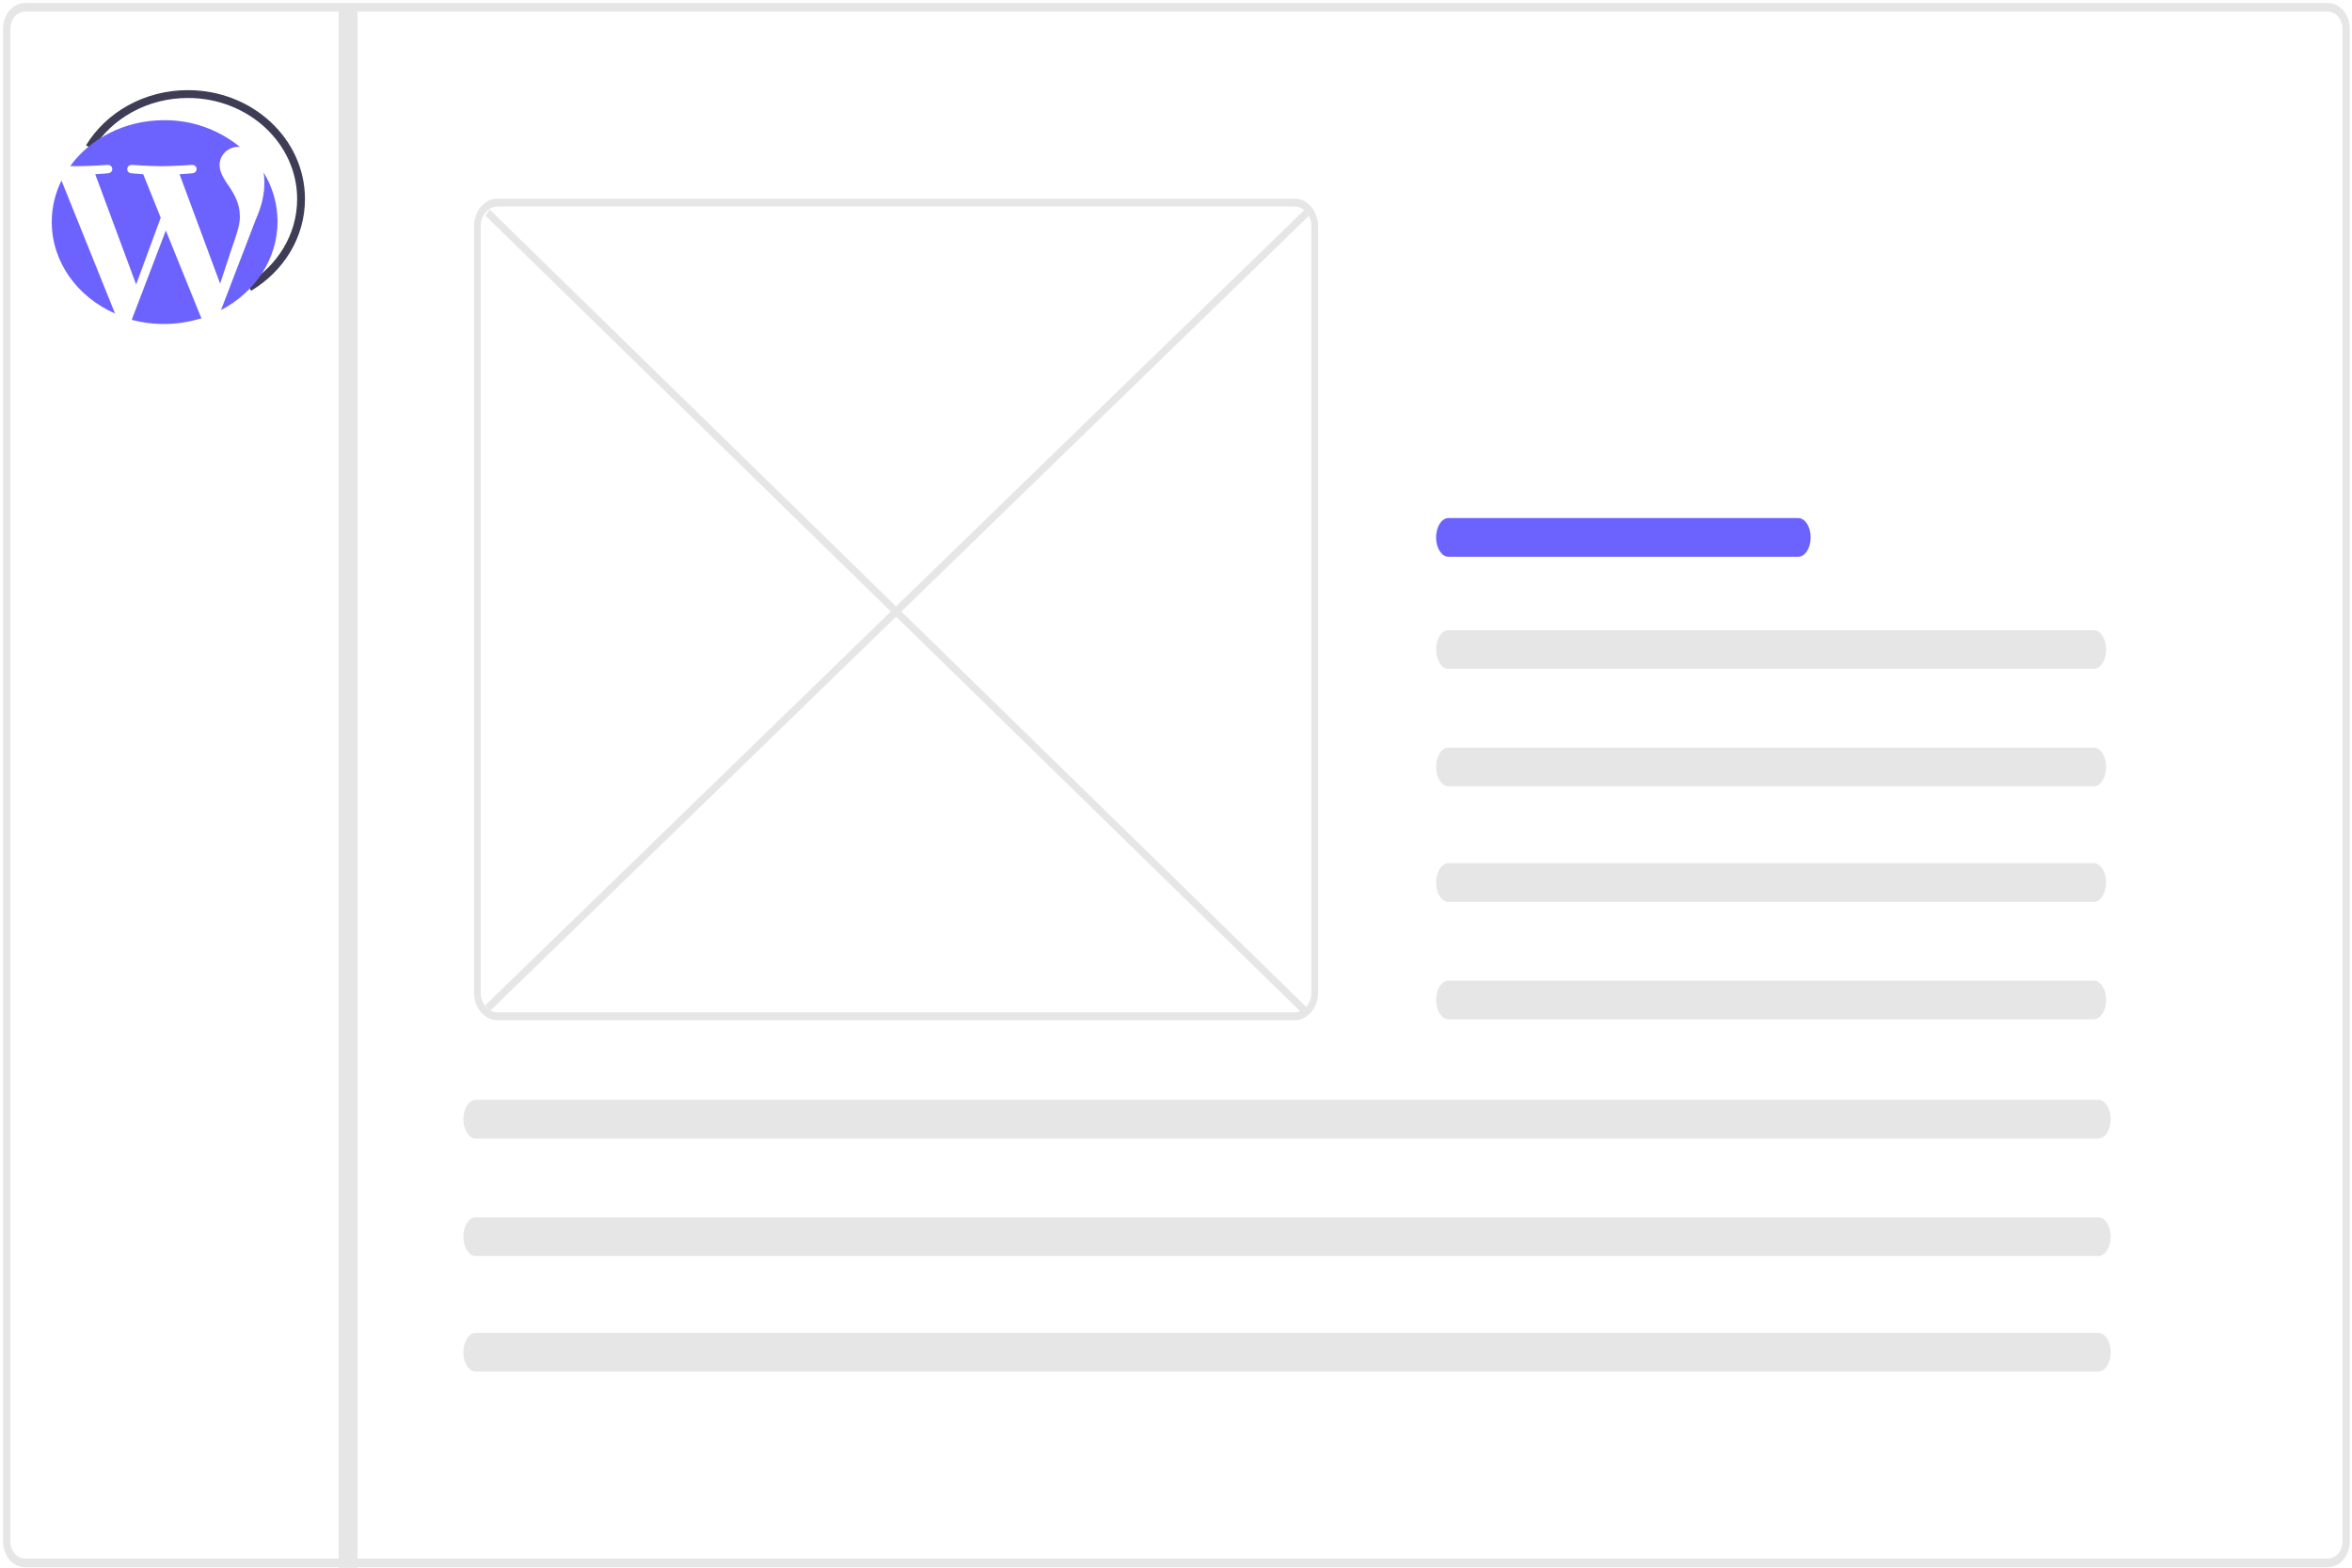 <svg width="300" height="200" viewBox="0 0 300 200" fill="none" xmlns="http://www.w3.org/2000/svg">
<path d="M296.925 0.379H3.177C2.811 0.379 2.448 0.464 2.109 0.63C1.771 0.797 1.463 1.04 1.204 1.347C0.945 1.655 0.739 2.019 0.599 2.421C0.459 2.822 0.387 3.252 0.387 3.687V196.633C0.387 197.068 0.459 197.498 0.599 197.899C0.739 198.301 0.945 198.665 1.204 198.972C1.463 199.28 1.771 199.523 2.109 199.689C2.448 199.856 2.811 199.941 3.177 199.941H296.925C297.292 199.941 297.655 199.856 297.993 199.689C298.332 199.523 298.64 199.28 298.899 198.972C299.158 198.665 299.364 198.301 299.504 197.899C299.644 197.498 299.716 197.068 299.716 196.633V3.687C299.716 3.252 299.644 2.822 299.504 2.421C299.364 2.019 299.158 1.655 298.899 1.347C298.64 1.04 298.332 0.797 297.993 0.63C297.655 0.464 297.292 0.379 296.925 0.379V0.379ZM298.786 196.633C298.786 196.923 298.738 197.21 298.644 197.477C298.551 197.745 298.414 197.988 298.241 198.193C298.068 198.398 297.863 198.56 297.637 198.671C297.412 198.782 297.17 198.839 296.925 198.838H3.177C2.933 198.839 2.691 198.782 2.465 198.671C2.24 198.56 2.035 198.398 1.862 198.193C1.689 197.988 1.552 197.745 1.458 197.477C1.365 197.21 1.317 196.923 1.317 196.633V3.687C1.317 3.397 1.365 3.11 1.458 2.843C1.552 2.575 1.689 2.332 1.862 2.127C2.035 1.922 2.24 1.76 2.465 1.649C2.691 1.538 2.933 1.481 3.177 1.481H296.925C297.17 1.481 297.412 1.538 297.637 1.649C297.863 1.76 298.068 1.922 298.241 2.127C298.414 2.332 298.551 2.575 298.644 2.843C298.738 3.11 298.786 3.397 298.786 3.687V196.633Z" fill="#E6E6E6"/>
<path d="M43.2 0.667H45.6V200H43.2V0.667Z" fill="#E6E6E6"/>
<path d="M166.409 26.751L61.903 128.249L62.445 129.032L166.951 27.534L166.409 26.751Z" fill="#E6E6E6"/>
<path d="M62.459 26.733L61.916 27.514L166.395 129.558L166.938 128.776L62.459 26.733Z" fill="#E6E6E6"/>
<path d="M165.134 25.34H63.451C62.658 25.341 61.898 25.715 61.337 26.379C60.776 27.044 60.461 27.945 60.46 28.884V126.616C60.461 127.555 60.776 128.456 61.337 129.121C61.898 129.785 62.658 130.159 63.451 130.16H165.134C165.927 130.159 166.687 129.785 167.248 129.121C167.808 128.456 168.124 127.555 168.125 126.616V28.884C168.124 27.945 167.808 27.044 167.248 26.379C166.687 25.715 165.927 25.341 165.134 25.34V25.34ZM63.451 129.147C62.884 129.147 62.341 128.88 61.941 128.405C61.54 127.93 61.315 127.287 61.314 126.616V28.884C61.315 28.213 61.54 27.57 61.941 27.095C62.341 26.62 62.884 26.353 63.451 26.353H165.134C165.7 26.353 166.243 26.62 166.644 27.095C167.044 27.57 167.269 28.213 167.27 28.884V126.616C167.269 127.287 167.044 127.93 166.644 128.405C166.243 128.88 165.7 129.147 165.134 129.147H63.451Z" fill="#E6E6E6"/>
<path d="M184.73 80.394C183.856 80.416 183.158 81.54 183.173 82.903C183.187 84.235 183.876 85.309 184.73 85.331H267.032C267.906 85.353 268.627 84.266 268.641 82.903C268.656 81.54 267.958 80.416 267.084 80.394C267.066 80.393 267.049 80.393 267.032 80.394H184.73Z" fill="#E6E6E6"/>
<path d="M184.73 66.092C183.856 66.115 183.158 67.238 183.173 68.601C183.187 69.933 183.876 71.007 184.73 71.029H229.343C230.217 71.052 230.938 69.965 230.952 68.601C230.967 67.238 230.269 66.115 229.395 66.092C229.377 66.092 229.36 66.092 229.343 66.092H184.73Z" fill="#6C63FF"/>
<path d="M184.73 95.377C183.856 95.4 183.158 96.523 183.173 97.886C183.187 99.218 183.876 100.292 184.73 100.314H267.032C267.906 100.337 268.627 99.25 268.641 97.886C268.656 96.523 267.958 95.4 267.084 95.377C267.066 95.377 267.049 95.377 267.032 95.377H184.73Z" fill="#E6E6E6"/>
<path d="M184.73 110.119C183.856 110.141 183.158 111.264 183.173 112.628C183.187 113.959 183.876 115.034 184.73 115.055H267.032C267.906 115.078 268.627 113.991 268.641 112.628C268.656 111.264 267.958 110.141 267.084 110.119C267.066 110.118 267.049 110.118 267.032 110.119H184.73Z" fill="#E6E6E6"/>
<path d="M184.73 125.102C183.856 125.124 183.158 126.248 183.173 127.611C183.187 128.943 183.876 130.017 184.73 130.039H267.032C267.906 130.061 268.627 128.974 268.641 127.611C268.656 126.248 267.958 125.124 267.084 125.102C267.066 125.101 267.049 125.101 267.032 125.102H184.73Z" fill="#E6E6E6"/>
<path d="M60.662 140.318C59.788 140.341 59.09 141.464 59.105 142.827C59.119 144.159 59.808 145.233 60.662 145.255H267.616C268.491 145.278 269.212 144.191 269.226 142.827C269.241 141.464 268.543 140.341 267.668 140.318C267.651 140.318 267.634 140.318 267.616 140.318H60.662Z" fill="#E6E6E6"/>
<path d="M60.662 155.302C59.788 155.324 59.09 156.447 59.105 157.811C59.119 159.142 59.808 160.217 60.662 160.239H267.616C268.491 160.261 269.212 159.174 269.226 157.811C269.241 156.447 268.543 155.324 267.668 155.302C267.651 155.301 267.634 155.301 267.616 155.302H60.662Z" fill="#E6E6E6"/>
<path d="M60.662 170.043C59.788 170.065 59.09 171.189 59.105 172.552C59.119 173.884 59.808 174.958 60.662 174.98H267.616C268.491 175.002 269.212 173.915 269.226 172.552C269.241 171.189 268.543 170.065 267.668 170.043C267.651 170.042 267.634 170.042 267.616 170.043H60.662Z" fill="#E6E6E6"/>
<path d="M11.4 18.794C13.881 14.737 18.578 12 23.964 12C31.937 12 38.4 17.997 38.4 25.396C38.4 30.126 35.758 34.283 31.769 36.667" stroke="#3F3D56" stroke-miterlimit="10"/>
<path d="M6.6 28.316C6.6 33.455 9.895 37.895 14.674 40L7.84 23.032C7.027 24.669 6.602 26.479 6.6 28.316ZM30.597 27.661C30.597 26.056 29.961 24.945 29.415 24.08C28.689 23.011 28.009 22.105 28.009 21.036C28.009 19.843 29.007 18.732 30.414 18.732C30.478 18.732 30.538 18.739 30.6 18.742C27.851 16.506 24.436 15.303 20.926 15.334C15.921 15.334 11.518 17.661 8.956 21.186C9.292 21.195 9.61 21.201 9.878 21.201C11.377 21.201 13.696 21.036 13.696 21.036C14.468 20.995 14.559 22.023 13.788 22.106C13.788 22.106 13.012 22.188 12.148 22.229L17.365 36.291L20.501 27.771L18.268 22.229C17.497 22.188 16.766 22.105 16.766 22.105C15.994 22.064 16.085 20.995 16.857 21.036C16.857 21.036 19.222 21.201 20.63 21.201C22.128 21.201 24.448 21.036 24.448 21.036C25.221 20.995 25.312 22.023 24.54 22.105C24.54 22.105 23.762 22.188 22.9 22.229L28.077 36.185L29.506 31.858C30.125 30.062 30.597 28.772 30.597 27.661H30.597Z" fill="#6C63FF"/>
<path d="M21.151 29.411L16.8 40.801C19.732 41.576 22.819 41.504 25.713 40.593C25.673 40.536 25.639 40.476 25.61 40.413L21.151 29.411ZM33.623 22C33.689 22.445 33.722 22.894 33.721 23.343C33.721 24.669 33.446 26.16 32.618 28.023L28.188 39.561C32.5 37.296 35.4 33.088 35.4 28.268C35.396 26.05 34.781 23.878 33.623 22L33.623 22Z" fill="#6C63FF"/>
</svg>
